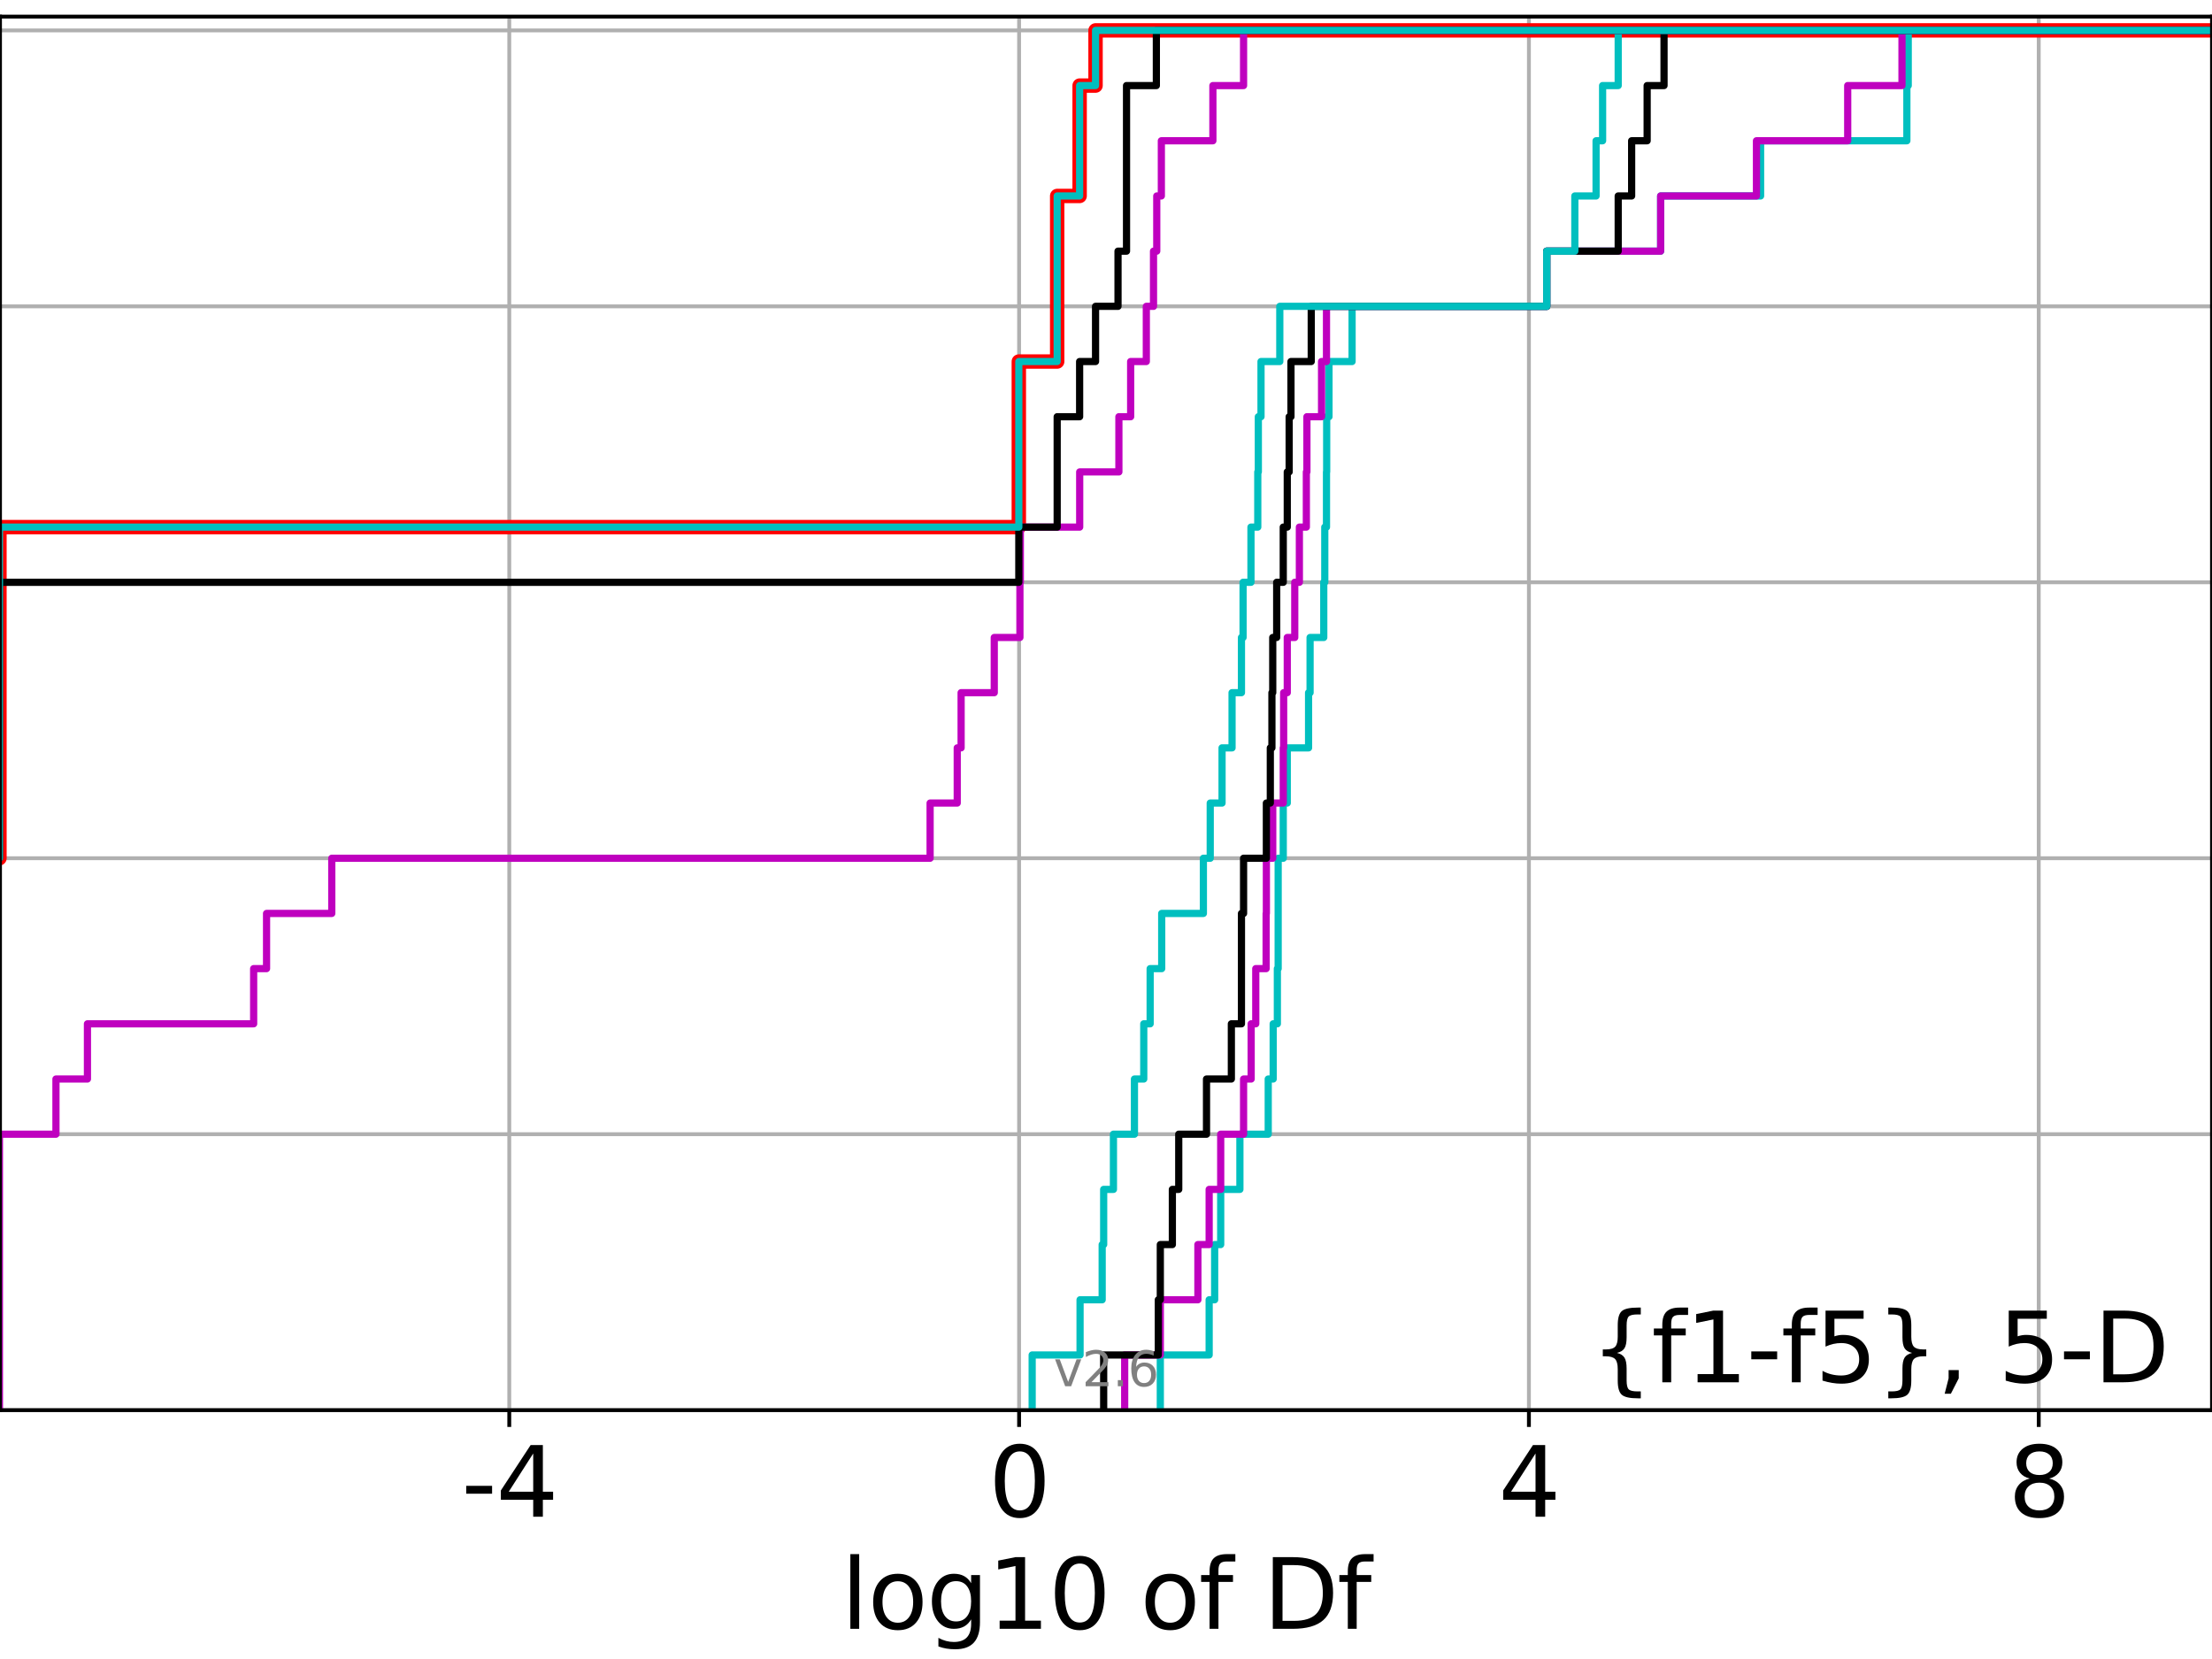 <?xml version="1.0" encoding="utf-8" standalone="no"?>
<!DOCTYPE svg PUBLIC "-//W3C//DTD SVG 1.1//EN"
  "http://www.w3.org/Graphics/SVG/1.1/DTD/svg11.dtd">
<svg xmlns:xlink="http://www.w3.org/1999/xlink" width="460.8pt" height="345.6pt" viewBox="0 0 460.8 345.6" xmlns="http://www.w3.org/2000/svg" version="1.1">
 <defs>
  <style type="text/css">*{stroke-linejoin: round; stroke-linecap: butt}</style>
 </defs>
 <g id="figure_1">
  <g id="patch_1">
   <path d="M 0 345.6 
L 460.8 345.6 
L 460.8 0 
L 0 0 
z
" style="fill: #ffffff"/>
  </g>
  <g id="axes_1">
   <g id="patch_2">
    <path d="M 0 293.76 
L 460.8 293.76 
L 460.8 3.456 
L 0 3.456 
z
" style="fill: #ffffff"/>
   </g>
   <g id="matplotlib.axis_1">
    <g id="xtick_1">
     <g id="line2d_1">
      <path d="M 106.091 293.76 
L 106.091 3.456 
" clip-path="url(#p32026386fa)" style="fill: none; stroke: #b0b0b0; stroke-width: 0.8; stroke-linecap: square"/>
     </g>
     <g id="line2d_2">
      <defs>
       <path id="mdef04f01ec" d="M 0 0 
L 0 3.5 
" style="stroke: #000000; stroke-width: 0.8"/>
      </defs>
      <g>
       <use xlink:href="#mdef04f01ec" x="106.091" y="293.76" style="stroke: #000000; stroke-width: 0.8"/>
      </g>
     </g>
     <g id="text_1">
      <!-- -4 -->
      <g transform="translate(96.12 315.957)scale(0.2 -0.2)">
       <defs>
        <path id="DejaVuSans-2d" d="M 313 2009 
L 1997 2009 
L 1997 1497 
L 313 1497 
L 313 2009 
z
" transform="scale(0.016)"/>
        <path id="DejaVuSans-34" d="M 2419 4116 
L 825 1625 
L 2419 1625 
L 2419 4116 
z
M 2253 4666 
L 3047 4666 
L 3047 1625 
L 3713 1625 
L 3713 1100 
L 3047 1100 
L 3047 0 
L 2419 0 
L 2419 1100 
L 313 1100 
L 313 1709 
L 2253 4666 
z
" transform="scale(0.016)"/>
       </defs>
       <use xlink:href="#DejaVuSans-2d"/>
       <use xlink:href="#DejaVuSans-34" x="36.084"/>
      </g>
     </g>
    </g>
    <g id="xtick_2">
     <g id="line2d_3">
      <path d="M 212.296 293.76 
L 212.296 3.456 
" clip-path="url(#p32026386fa)" style="fill: none; stroke: #b0b0b0; stroke-width: 0.8; stroke-linecap: square"/>
     </g>
     <g id="line2d_4">
      <g>
       <use xlink:href="#mdef04f01ec" x="212.296" y="293.76" style="stroke: #000000; stroke-width: 0.8"/>
      </g>
     </g>
     <g id="text_2">
      <!-- 0 -->
      <g transform="translate(205.933 315.957)scale(0.2 -0.2)">
       <defs>
        <path id="DejaVuSans-30" d="M 2034 4250 
Q 1547 4250 1301 3770 
Q 1056 3291 1056 2328 
Q 1056 1369 1301 889 
Q 1547 409 2034 409 
Q 2525 409 2770 889 
Q 3016 1369 3016 2328 
Q 3016 3291 2770 3770 
Q 2525 4250 2034 4250 
z
M 2034 4750 
Q 2819 4750 3233 4129 
Q 3647 3509 3647 2328 
Q 3647 1150 3233 529 
Q 2819 -91 2034 -91 
Q 1250 -91 836 529 
Q 422 1150 422 2328 
Q 422 3509 836 4129 
Q 1250 4750 2034 4750 
z
" transform="scale(0.016)"/>
       </defs>
       <use xlink:href="#DejaVuSans-30"/>
      </g>
     </g>
    </g>
    <g id="xtick_3">
     <g id="line2d_5">
      <path d="M 318.501 293.76 
L 318.501 3.456 
" clip-path="url(#p32026386fa)" style="fill: none; stroke: #b0b0b0; stroke-width: 0.8; stroke-linecap: square"/>
     </g>
     <g id="line2d_6">
      <g>
       <use xlink:href="#mdef04f01ec" x="318.501" y="293.76" style="stroke: #000000; stroke-width: 0.8"/>
      </g>
     </g>
     <g id="text_3">
      <!-- 4 -->
      <g transform="translate(312.139 315.957)scale(0.2 -0.2)">
       <use xlink:href="#DejaVuSans-34"/>
      </g>
     </g>
    </g>
    <g id="xtick_4">
     <g id="line2d_7">
      <path d="M 424.706 293.76 
L 424.706 3.456 
" clip-path="url(#p32026386fa)" style="fill: none; stroke: #b0b0b0; stroke-width: 0.8; stroke-linecap: square"/>
     </g>
     <g id="line2d_8">
      <g>
       <use xlink:href="#mdef04f01ec" x="424.706" y="293.76" style="stroke: #000000; stroke-width: 0.8"/>
      </g>
     </g>
     <g id="text_4">
      <!-- 8 -->
      <g transform="translate(418.344 315.957)scale(0.2 -0.2)">
       <defs>
        <path id="DejaVuSans-38" d="M 2034 2216 
Q 1584 2216 1326 1975 
Q 1069 1734 1069 1313 
Q 1069 891 1326 650 
Q 1584 409 2034 409 
Q 2484 409 2743 651 
Q 3003 894 3003 1313 
Q 3003 1734 2745 1975 
Q 2488 2216 2034 2216 
z
M 1403 2484 
Q 997 2584 770 2862 
Q 544 3141 544 3541 
Q 544 4100 942 4425 
Q 1341 4750 2034 4750 
Q 2731 4750 3128 4425 
Q 3525 4100 3525 3541 
Q 3525 3141 3298 2862 
Q 3072 2584 2669 2484 
Q 3125 2378 3379 2068 
Q 3634 1759 3634 1313 
Q 3634 634 3220 271 
Q 2806 -91 2034 -91 
Q 1263 -91 848 271 
Q 434 634 434 1313 
Q 434 1759 690 2068 
Q 947 2378 1403 2484 
z
M 1172 3481 
Q 1172 3119 1398 2916 
Q 1625 2713 2034 2713 
Q 2441 2713 2670 2916 
Q 2900 3119 2900 3481 
Q 2900 3844 2670 4047 
Q 2441 4250 2034 4250 
Q 1625 4250 1398 4047 
Q 1172 3844 1172 3481 
z
" transform="scale(0.016)"/>
       </defs>
       <use xlink:href="#DejaVuSans-38"/>
      </g>
     </g>
    </g>
    <g id="text_5">
     <!-- log10 of Df -->
     <g transform="translate(175.214 339.313)scale(0.2 -0.2)">
      <defs>
       <path id="DejaVuSans-6c" d="M 603 4863 
L 1178 4863 
L 1178 0 
L 603 0 
L 603 4863 
z
" transform="scale(0.016)"/>
       <path id="DejaVuSans-6f" d="M 1959 3097 
Q 1497 3097 1228 2736 
Q 959 2375 959 1747 
Q 959 1119 1226 758 
Q 1494 397 1959 397 
Q 2419 397 2687 759 
Q 2956 1122 2956 1747 
Q 2956 2369 2687 2733 
Q 2419 3097 1959 3097 
z
M 1959 3584 
Q 2709 3584 3137 3096 
Q 3566 2609 3566 1747 
Q 3566 888 3137 398 
Q 2709 -91 1959 -91 
Q 1206 -91 779 398 
Q 353 888 353 1747 
Q 353 2609 779 3096 
Q 1206 3584 1959 3584 
z
" transform="scale(0.016)"/>
       <path id="DejaVuSans-67" d="M 2906 1791 
Q 2906 2416 2648 2759 
Q 2391 3103 1925 3103 
Q 1463 3103 1205 2759 
Q 947 2416 947 1791 
Q 947 1169 1205 825 
Q 1463 481 1925 481 
Q 2391 481 2648 825 
Q 2906 1169 2906 1791 
z
M 3481 434 
Q 3481 -459 3084 -895 
Q 2688 -1331 1869 -1331 
Q 1566 -1331 1297 -1286 
Q 1028 -1241 775 -1147 
L 775 -588 
Q 1028 -725 1275 -790 
Q 1522 -856 1778 -856 
Q 2344 -856 2625 -561 
Q 2906 -266 2906 331 
L 2906 616 
Q 2728 306 2450 153 
Q 2172 0 1784 0 
Q 1141 0 747 490 
Q 353 981 353 1791 
Q 353 2603 747 3093 
Q 1141 3584 1784 3584 
Q 2172 3584 2450 3431 
Q 2728 3278 2906 2969 
L 2906 3500 
L 3481 3500 
L 3481 434 
z
" transform="scale(0.016)"/>
       <path id="DejaVuSans-31" d="M 794 531 
L 1825 531 
L 1825 4091 
L 703 3866 
L 703 4441 
L 1819 4666 
L 2450 4666 
L 2450 531 
L 3481 531 
L 3481 0 
L 794 0 
L 794 531 
z
" transform="scale(0.016)"/>
       <path id="DejaVuSans-20" transform="scale(0.016)"/>
       <path id="DejaVuSans-66" d="M 2375 4863 
L 2375 4384 
L 1825 4384 
Q 1516 4384 1395 4259 
Q 1275 4134 1275 3809 
L 1275 3500 
L 2222 3500 
L 2222 3053 
L 1275 3053 
L 1275 0 
L 697 0 
L 697 3053 
L 147 3053 
L 147 3500 
L 697 3500 
L 697 3744 
Q 697 4328 969 4595 
Q 1241 4863 1831 4863 
L 2375 4863 
z
" transform="scale(0.016)"/>
       <path id="DejaVuSans-44" d="M 1259 4147 
L 1259 519 
L 2022 519 
Q 2988 519 3436 956 
Q 3884 1394 3884 2338 
Q 3884 3275 3436 3711 
Q 2988 4147 2022 4147 
L 1259 4147 
z
M 628 4666 
L 1925 4666 
Q 3281 4666 3915 4102 
Q 4550 3538 4550 2338 
Q 4550 1131 3912 565 
Q 3275 0 1925 0 
L 628 0 
L 628 4666 
z
" transform="scale(0.016)"/>
      </defs>
      <use xlink:href="#DejaVuSans-6c"/>
      <use xlink:href="#DejaVuSans-6f" x="27.783"/>
      <use xlink:href="#DejaVuSans-67" x="88.965"/>
      <use xlink:href="#DejaVuSans-31" x="152.441"/>
      <use xlink:href="#DejaVuSans-30" x="216.064"/>
      <use xlink:href="#DejaVuSans-20" x="279.688"/>
      <use xlink:href="#DejaVuSans-6f" x="311.475"/>
      <use xlink:href="#DejaVuSans-66" x="372.656"/>
      <use xlink:href="#DejaVuSans-20" x="407.861"/>
      <use xlink:href="#DejaVuSans-44" x="439.648"/>
      <use xlink:href="#DejaVuSans-66" x="516.65"/>
     </g>
    </g>
   </g>
   <g id="matplotlib.axis_2">
    <g id="ytick_1">
     <g id="line2d_9">
      <path d="M 0 293.76 
L 460.8 293.76 
" clip-path="url(#p32026386fa)" style="fill: none; stroke: #b0b0b0; stroke-width: 0.8; stroke-linecap: square"/>
     </g>
     <g id="line2d_10">
      <defs>
       <path id="md1528f61bf" d="M 0 0 
L -3.5 0 
" style="stroke: #000000; stroke-width: 0.8"/>
      </defs>
      <g>
       <use xlink:href="#md1528f61bf" x="0" y="293.76" style="stroke: #000000; stroke-width: 0.8"/>
      </g>
     </g>
    </g>
    <g id="ytick_2">
     <g id="line2d_11">
      <path d="M 0 236.274 
L 460.8 236.274 
" clip-path="url(#p32026386fa)" style="fill: none; stroke: #b0b0b0; stroke-width: 0.8; stroke-linecap: square"/>
     </g>
     <g id="line2d_12">
      <g>
       <use xlink:href="#md1528f61bf" x="0" y="236.274" style="stroke: #000000; stroke-width: 0.8"/>
      </g>
     </g>
    </g>
    <g id="ytick_3">
     <g id="line2d_13">
      <path d="M 0 178.788 
L 460.8 178.788 
" clip-path="url(#p32026386fa)" style="fill: none; stroke: #b0b0b0; stroke-width: 0.8; stroke-linecap: square"/>
     </g>
     <g id="line2d_14">
      <g>
       <use xlink:href="#md1528f61bf" x="0" y="178.788" style="stroke: #000000; stroke-width: 0.8"/>
      </g>
     </g>
    </g>
    <g id="ytick_4">
     <g id="line2d_15">
      <path d="M 0 121.302 
L 460.8 121.302 
" clip-path="url(#p32026386fa)" style="fill: none; stroke: #b0b0b0; stroke-width: 0.8; stroke-linecap: square"/>
     </g>
     <g id="line2d_16">
      <g>
       <use xlink:href="#md1528f61bf" x="0" y="121.302" style="stroke: #000000; stroke-width: 0.8"/>
      </g>
     </g>
    </g>
    <g id="ytick_5">
     <g id="line2d_17">
      <path d="M 0 63.816 
L 460.8 63.816 
" clip-path="url(#p32026386fa)" style="fill: none; stroke: #b0b0b0; stroke-width: 0.8; stroke-linecap: square"/>
     </g>
     <g id="line2d_18">
      <g>
       <use xlink:href="#md1528f61bf" x="0" y="63.816" style="stroke: #000000; stroke-width: 0.8"/>
      </g>
     </g>
    </g>
    <g id="ytick_6">
     <g id="line2d_19">
      <path d="M 0 6.33 
L 460.8 6.33 
" clip-path="url(#p32026386fa)" style="fill: none; stroke: #b0b0b0; stroke-width: 0.8; stroke-linecap: square"/>
     </g>
     <g id="line2d_20">
      <g>
       <use xlink:href="#md1528f61bf" x="0" y="6.33" style="stroke: #000000; stroke-width: 0.8"/>
      </g>
     </g>
    </g>
   </g>
   <g id="line2d_21">
    <path d="M -1 178.788 
L -0.115 178.788 
L -0.115 167.291 
L -0.115 167.291 
L -0.115 155.794 
L -0.115 155.794 
L -0.115 144.297 
L -0.115 144.297 
L -0.115 132.799 
L -0.115 132.799 
L -0.115 121.302 
L -0.115 121.302 
L -0.115 109.805 
L 212.238 109.805 
L 212.238 98.308 
L 212.238 98.308 
L 212.238 86.811 
L 212.238 86.811 
L 212.238 75.313 
L 220.23 75.313 
L 220.23 63.816 
L 220.23 63.816 
L 220.23 52.319 
L 220.23 52.319 
L 220.23 40.822 
L 224.906 40.822 
L 224.906 29.325 
L 224.906 29.325 
L 224.906 17.827 
L 228.223 17.827 
L 228.223 6.33 
L 228.223 6.33 
L 228.223 6.33 
L 460.8 6.33 
" clip-path="url(#p32026386fa)" style="fill: none; stroke: #ff0000; stroke-width: 3; stroke-linecap: square"/>
   </g>
   <g id="line2d_22">
    <path d="M 241.715 293.76 
L 241.715 282.263 
L 251.89 282.263 
L 251.89 270.766 
L 253.035 270.766 
L 253.035 259.268 
L 254.295 259.268 
L 254.295 247.771 
L 258.294 247.771 
L 258.294 236.274 
L 264.195 236.274 
L 264.195 224.777 
L 265.228 224.777 
L 265.228 213.28 
L 266.098 213.28 
L 266.098 201.782 
L 266.267 201.782 
L 266.267 190.285 
L 266.267 190.285 
L 266.267 178.788 
L 267.326 178.788 
L 267.326 167.291 
L 268.162 167.291 
L 268.162 155.794 
L 272.599 155.794 
L 272.599 144.297 
L 272.914 144.297 
L 272.914 132.799 
L 275.765 132.799 
L 275.765 121.302 
L 275.976 121.302 
L 275.976 109.805 
L 276.332 109.805 
L 276.332 98.308 
L 276.371 98.308 
L 276.371 86.811 
L 276.853 86.811 
L 276.853 75.313 
L 281.665 75.313 
L 281.665 63.816 
L 322.214 63.816 
L 322.214 52.319 
L 345.941 52.319 
L 345.941 40.822 
L 366.763 40.822 
L 366.763 29.325 
L 397.236 29.325 
L 397.236 17.827 
L 397.521 17.827 
L 397.521 6.33 
L 397.521 6.33 
L 397.521 6.33 
L 460.8 6.33 
" clip-path="url(#p32026386fa)" style="fill: none; stroke: #00bfbf; stroke-width: 1.5; stroke-linecap: square"/>
   </g>
   <g id="line2d_23">
    <path d="M 234.292 293.76 
L 234.292 282.263 
L 241.715 282.263 
L 241.715 270.766 
L 249.542 270.766 
L 249.542 259.268 
L 251.89 259.268 
L 251.89 247.771 
L 254.295 247.771 
L 254.295 236.274 
L 259.06 236.274 
L 259.06 224.777 
L 260.64 224.777 
L 260.64 213.28 
L 261.599 213.28 
L 261.599 201.782 
L 263.757 201.782 
L 263.757 190.285 
L 263.809 190.285 
L 263.809 178.788 
L 265.136 178.788 
L 265.136 167.291 
L 267.326 167.291 
L 267.326 155.794 
L 267.409 155.794 
L 267.409 144.297 
L 268.162 144.297 
L 268.162 132.799 
L 269.721 132.799 
L 269.721 121.302 
L 270.684 121.302 
L 270.684 109.805 
L 272.137 109.805 
L 272.137 98.308 
L 272.254 98.308 
L 272.254 86.811 
L 275.306 86.811 
L 275.306 75.313 
L 276.332 75.313 
L 276.332 63.816 
L 322.214 63.816 
L 322.214 52.319 
L 345.941 52.319 
L 345.941 40.822 
L 365.903 40.822 
L 365.903 29.325 
L 384.91 29.325 
L 384.91 17.827 
L 396.218 17.827 
L 396.218 6.33 
L 396.218 6.33 
L 396.218 6.33 
L 460.8 6.33 
" clip-path="url(#p32026386fa)" style="fill: none; stroke: #bf00bf; stroke-width: 1.5; stroke-linecap: square"/>
   </g>
   <g id="line2d_24">
    <path d="M 229.915 293.76 
L 229.915 282.263 
L 241.298 282.263 
L 241.298 270.766 
L 241.715 270.766 
L 241.715 259.268 
L 244.224 259.268 
L 244.224 247.771 
L 245.554 247.771 
L 245.554 236.274 
L 251.338 236.274 
L 251.338 224.777 
L 256.515 224.777 
L 256.515 213.28 
L 258.616 213.28 
L 258.616 201.782 
L 258.619 201.782 
L 258.619 190.285 
L 259.06 190.285 
L 259.06 178.788 
L 263.809 178.788 
L 263.809 167.291 
L 264.631 167.291 
L 264.631 155.794 
L 264.964 155.794 
L 264.964 144.297 
L 265.136 144.297 
L 265.136 132.799 
L 265.958 132.799 
L 265.958 121.302 
L 267.326 121.302 
L 267.326 109.805 
L 268.162 109.805 
L 268.162 98.308 
L 268.556 98.308 
L 268.556 86.811 
L 268.934 86.811 
L 268.934 75.313 
L 273.156 75.313 
L 273.156 63.816 
L 322.214 63.816 
L 322.214 52.319 
L 337.101 52.319 
L 337.101 40.822 
L 339.902 40.822 
L 339.902 29.325 
L 343.132 29.325 
L 343.132 17.827 
L 346.648 17.827 
L 346.648 6.33 
L 346.648 6.33 
L 346.648 6.33 
L 460.8 6.33 
" clip-path="url(#p32026386fa)" style="fill: none; stroke: #000000; stroke-width: 1.5; stroke-linecap: square"/>
   </g>
   <g id="line2d_25">
    <path d="M 215.02 293.76 
L 215.02 282.263 
L 224.997 282.263 
L 224.997 270.766 
L 229.604 270.766 
L 229.604 259.268 
L 229.915 259.268 
L 229.915 247.771 
L 231.951 247.771 
L 231.951 236.274 
L 236.326 236.274 
L 236.326 224.777 
L 238.267 224.777 
L 238.267 213.28 
L 239.598 213.28 
L 239.598 201.782 
L 242.005 201.782 
L 242.005 190.285 
L 250.687 190.285 
L 250.687 178.788 
L 252.114 178.788 
L 252.114 167.291 
L 254.576 167.291 
L 254.576 155.794 
L 256.66 155.794 
L 256.66 144.297 
L 258.619 144.297 
L 258.619 132.799 
L 258.955 132.799 
L 258.955 121.302 
L 260.599 121.302 
L 260.599 109.805 
L 262.018 109.805 
L 262.018 98.308 
L 262.134 98.308 
L 262.134 86.811 
L 262.692 86.811 
L 262.692 75.313 
L 266.605 75.313 
L 266.605 63.816 
L 322.214 63.816 
L 322.214 52.319 
L 328.067 52.319 
L 328.067 40.822 
L 332.493 40.822 
L 332.493 29.325 
L 333.852 29.325 
L 333.852 17.827 
L 337.101 17.827 
L 337.101 6.33 
L 337.101 6.33 
L 337.101 6.33 
L 460.8 6.33 
" clip-path="url(#p32026386fa)" style="fill: none; stroke: #00bfbf; stroke-width: 1.5; stroke-linecap: square"/>
   </g>
   <g id="line2d_26">
    <path d="M -0.115 293.76 
L -0.115 282.263 
L -0.115 282.263 
L -0.115 270.766 
L -0.115 270.766 
L -0.115 259.268 
L -0.115 259.268 
L -0.115 247.771 
L -0.115 247.771 
L -0.115 236.274 
L 11.656 236.274 
L 11.656 224.777 
L 18.215 224.777 
L 18.215 213.28 
L 52.841 213.28 
L 52.841 201.782 
L 55.527 201.782 
L 55.527 190.285 
L 69.117 190.285 
L 69.117 178.788 
L 193.759 178.788 
L 193.759 167.291 
L 199.409 167.291 
L 199.409 155.794 
L 200.218 155.794 
L 200.218 144.297 
L 207.124 144.297 
L 207.124 132.799 
L 212.468 132.799 
L 212.468 121.302 
L 212.555 121.302 
L 212.555 109.805 
L 224.92 109.805 
L 224.92 98.308 
L 233.085 98.308 
L 233.085 86.811 
L 235.536 86.811 
L 235.536 75.313 
L 238.8 75.313 
L 238.8 63.816 
L 240.298 63.816 
L 240.298 52.319 
L 240.974 52.319 
L 240.974 40.822 
L 241.931 40.822 
L 241.931 29.325 
L 252.667 29.325 
L 252.667 17.827 
L 259.059 17.827 
L 259.059 6.33 
L 259.059 6.33 
L 259.059 6.33 
L 460.8 6.33 
" clip-path="url(#p32026386fa)" style="fill: none; stroke: #bf00bf; stroke-width: 1.5; stroke-linecap: square"/>
   </g>
   <g id="line2d_27">
    <path d="M -1 178.788 
L -0.115 178.788 
L -0.115 167.291 
L -0.115 167.291 
L -0.115 155.794 
L -0.115 155.794 
L -0.115 144.297 
L -0.115 144.297 
L -0.115 132.799 
L -0.115 132.799 
L -0.115 121.302 
L 212.238 121.302 
L 212.238 109.805 
L 220.23 109.805 
L 220.23 98.308 
L 220.23 98.308 
L 220.23 86.811 
L 224.906 86.811 
L 224.906 75.313 
L 228.223 75.313 
L 228.223 63.816 
L 232.904 63.816 
L 232.904 52.319 
L 234.676 52.319 
L 234.676 40.822 
L 234.676 40.822 
L 234.676 29.325 
L 234.677 29.325 
L 234.677 17.827 
L 240.891 17.827 
L 240.891 6.33 
L 240.891 6.33 
L 240.891 6.33 
L 460.8 6.33 
" clip-path="url(#p32026386fa)" style="fill: none; stroke: #000000; stroke-width: 1.5; stroke-linecap: square"/>
   </g>
   <g id="line2d_28">
    <path d="M -1 178.788 
L -0.115 178.788 
L -0.115 167.291 
L -0.115 167.291 
L -0.115 155.794 
L -0.115 155.794 
L -0.115 144.297 
L -0.115 144.297 
L -0.115 132.799 
L -0.115 132.799 
L -0.115 121.302 
L -0.115 121.302 
L -0.115 109.805 
L 212.238 109.805 
L 212.238 98.308 
L 212.238 98.308 
L 212.238 86.811 
L 212.238 86.811 
L 212.238 75.313 
L 220.23 75.313 
L 220.23 63.816 
L 220.23 63.816 
L 220.23 52.319 
L 220.23 52.319 
L 220.23 40.822 
L 224.906 40.822 
L 224.906 29.325 
L 224.906 29.325 
L 224.906 17.827 
L 228.223 17.827 
L 228.223 6.33 
L 228.223 6.33 
L 228.223 6.33 
L 460.8 6.33 
" clip-path="url(#p32026386fa)" style="fill: none; stroke: #00bfbf; stroke-width: 1.5; stroke-linecap: square"/>
   </g>
   <g id="patch_3">
    <path d="M 0 293.76 
L 0 3.456 
" style="fill: none; stroke: #000000; stroke-width: 0.8; stroke-linejoin: miter; stroke-linecap: square"/>
   </g>
   <g id="patch_4">
    <path d="M 460.8 293.76 
L 460.8 3.456 
" style="fill: none; stroke: #000000; stroke-width: 0.8; stroke-linejoin: miter; stroke-linecap: square"/>
   </g>
   <g id="patch_5">
    <path d="M -0 293.76 
L 460.8 293.76 
" style="fill: none; stroke: #000000; stroke-width: 0.8; stroke-linejoin: miter; stroke-linecap: square"/>
   </g>
   <g id="patch_6">
    <path d="M -0 3.456 
L 460.8 3.456 
" style="fill: none; stroke: #000000; stroke-width: 0.8; stroke-linejoin: miter; stroke-linecap: square"/>
   </g>
   <g id="text_6">
    <!-- {f1-f5}, 5-D -->
    <g transform="translate(331.334 287.954)scale(0.2 -0.2)">
     <defs>
      <path id="DejaVuSans-7b" d="M 3272 -594 
L 3272 -1044 
L 3078 -1044 
Q 2300 -1044 2036 -812 
Q 1772 -581 1772 109 
L 1772 856 
Q 1772 1328 1603 1509 
Q 1434 1691 991 1691 
L 800 1691 
L 800 2138 
L 991 2138 
Q 1438 2138 1605 2317 
Q 1772 2497 1772 2963 
L 1772 3713 
Q 1772 4403 2036 4633 
Q 2300 4863 3078 4863 
L 3272 4863 
L 3272 4416 
L 3059 4416 
Q 2619 4416 2484 4278 
Q 2350 4141 2350 3700 
L 2350 2925 
Q 2350 2434 2208 2212 
Q 2066 1991 1722 1913 
Q 2069 1828 2209 1606 
Q 2350 1384 2350 897 
L 2350 122 
Q 2350 -319 2484 -456 
Q 2619 -594 3059 -594 
L 3272 -594 
z
" transform="scale(0.016)"/>
      <path id="DejaVuSans-35" d="M 691 4666 
L 3169 4666 
L 3169 4134 
L 1269 4134 
L 1269 2991 
Q 1406 3038 1543 3061 
Q 1681 3084 1819 3084 
Q 2600 3084 3056 2656 
Q 3513 2228 3513 1497 
Q 3513 744 3044 326 
Q 2575 -91 1722 -91 
Q 1428 -91 1123 -41 
Q 819 9 494 109 
L 494 744 
Q 775 591 1075 516 
Q 1375 441 1709 441 
Q 2250 441 2565 725 
Q 2881 1009 2881 1497 
Q 2881 1984 2565 2268 
Q 2250 2553 1709 2553 
Q 1456 2553 1204 2497 
Q 953 2441 691 2322 
L 691 4666 
z
" transform="scale(0.016)"/>
      <path id="DejaVuSans-7d" d="M 800 -594 
L 1019 -594 
Q 1456 -594 1589 -459 
Q 1722 -325 1722 122 
L 1722 897 
Q 1722 1384 1862 1606 
Q 2003 1828 2350 1913 
Q 2003 1991 1862 2212 
Q 1722 2434 1722 2925 
L 1722 3700 
Q 1722 4144 1589 4280 
Q 1456 4416 1019 4416 
L 800 4416 
L 800 4863 
L 997 4863 
Q 1775 4863 2036 4633 
Q 2297 4403 2297 3713 
L 2297 2963 
Q 2297 2497 2465 2317 
Q 2634 2138 3078 2138 
L 3272 2138 
L 3272 1691 
L 3078 1691 
Q 2634 1691 2465 1509 
Q 2297 1328 2297 856 
L 2297 109 
Q 2297 -581 2036 -812 
Q 1775 -1044 997 -1044 
L 800 -1044 
L 800 -594 
z
" transform="scale(0.016)"/>
      <path id="DejaVuSans-2c" d="M 750 794 
L 1409 794 
L 1409 256 
L 897 -744 
L 494 -744 
L 750 256 
L 750 794 
z
" transform="scale(0.016)"/>
     </defs>
     <use xlink:href="#DejaVuSans-7b"/>
     <use xlink:href="#DejaVuSans-66" x="63.623"/>
     <use xlink:href="#DejaVuSans-31" x="98.828"/>
     <use xlink:href="#DejaVuSans-2d" x="162.451"/>
     <use xlink:href="#DejaVuSans-66" x="198.535"/>
     <use xlink:href="#DejaVuSans-35" x="233.74"/>
     <use xlink:href="#DejaVuSans-7d" x="297.363"/>
     <use xlink:href="#DejaVuSans-2c" x="360.986"/>
     <use xlink:href="#DejaVuSans-20" x="392.773"/>
     <use xlink:href="#DejaVuSans-35" x="424.561"/>
     <use xlink:href="#DejaVuSans-2d" x="488.184"/>
     <use xlink:href="#DejaVuSans-44" x="524.268"/>
    </g>
   </g>
   <g id="text_7">
    <!-- v2.6 -->
    <g style="fill: #808080" transform="translate(219.489 288.777)scale(0.1 -0.1)">
     <defs>
      <path id="DejaVuSans-76" d="M 191 3500 
L 800 3500 
L 1894 563 
L 2988 3500 
L 3597 3500 
L 2284 0 
L 1503 0 
L 191 3500 
z
" transform="scale(0.016)"/>
      <path id="DejaVuSans-32" d="M 1228 531 
L 3431 531 
L 3431 0 
L 469 0 
L 469 531 
Q 828 903 1448 1529 
Q 2069 2156 2228 2338 
Q 2531 2678 2651 2914 
Q 2772 3150 2772 3378 
Q 2772 3750 2511 3984 
Q 2250 4219 1831 4219 
Q 1534 4219 1204 4116 
Q 875 4013 500 3803 
L 500 4441 
Q 881 4594 1212 4672 
Q 1544 4750 1819 4750 
Q 2544 4750 2975 4387 
Q 3406 4025 3406 3419 
Q 3406 3131 3298 2873 
Q 3191 2616 2906 2266 
Q 2828 2175 2409 1742 
Q 1991 1309 1228 531 
z
" transform="scale(0.016)"/>
      <path id="DejaVuSans-2e" d="M 684 794 
L 1344 794 
L 1344 0 
L 684 0 
L 684 794 
z
" transform="scale(0.016)"/>
      <path id="DejaVuSans-36" d="M 2113 2584 
Q 1688 2584 1439 2293 
Q 1191 2003 1191 1497 
Q 1191 994 1439 701 
Q 1688 409 2113 409 
Q 2538 409 2786 701 
Q 3034 994 3034 1497 
Q 3034 2003 2786 2293 
Q 2538 2584 2113 2584 
z
M 3366 4563 
L 3366 3988 
Q 3128 4100 2886 4159 
Q 2644 4219 2406 4219 
Q 1781 4219 1451 3797 
Q 1122 3375 1075 2522 
Q 1259 2794 1537 2939 
Q 1816 3084 2150 3084 
Q 2853 3084 3261 2657 
Q 3669 2231 3669 1497 
Q 3669 778 3244 343 
Q 2819 -91 2113 -91 
Q 1303 -91 875 529 
Q 447 1150 447 2328 
Q 447 3434 972 4092 
Q 1497 4750 2381 4750 
Q 2619 4750 2861 4703 
Q 3103 4656 3366 4563 
z
" transform="scale(0.016)"/>
     </defs>
     <use xlink:href="#DejaVuSans-76"/>
     <use xlink:href="#DejaVuSans-32" x="59.18"/>
     <use xlink:href="#DejaVuSans-2e" x="122.803"/>
     <use xlink:href="#DejaVuSans-36" x="154.59"/>
    </g>
   </g>
  </g>
 </g>
 <defs>
  <clipPath id="p32026386fa">
   <rect x="0" y="3.456" width="460.8" height="290.304"/>
  </clipPath>
 </defs>
</svg>

